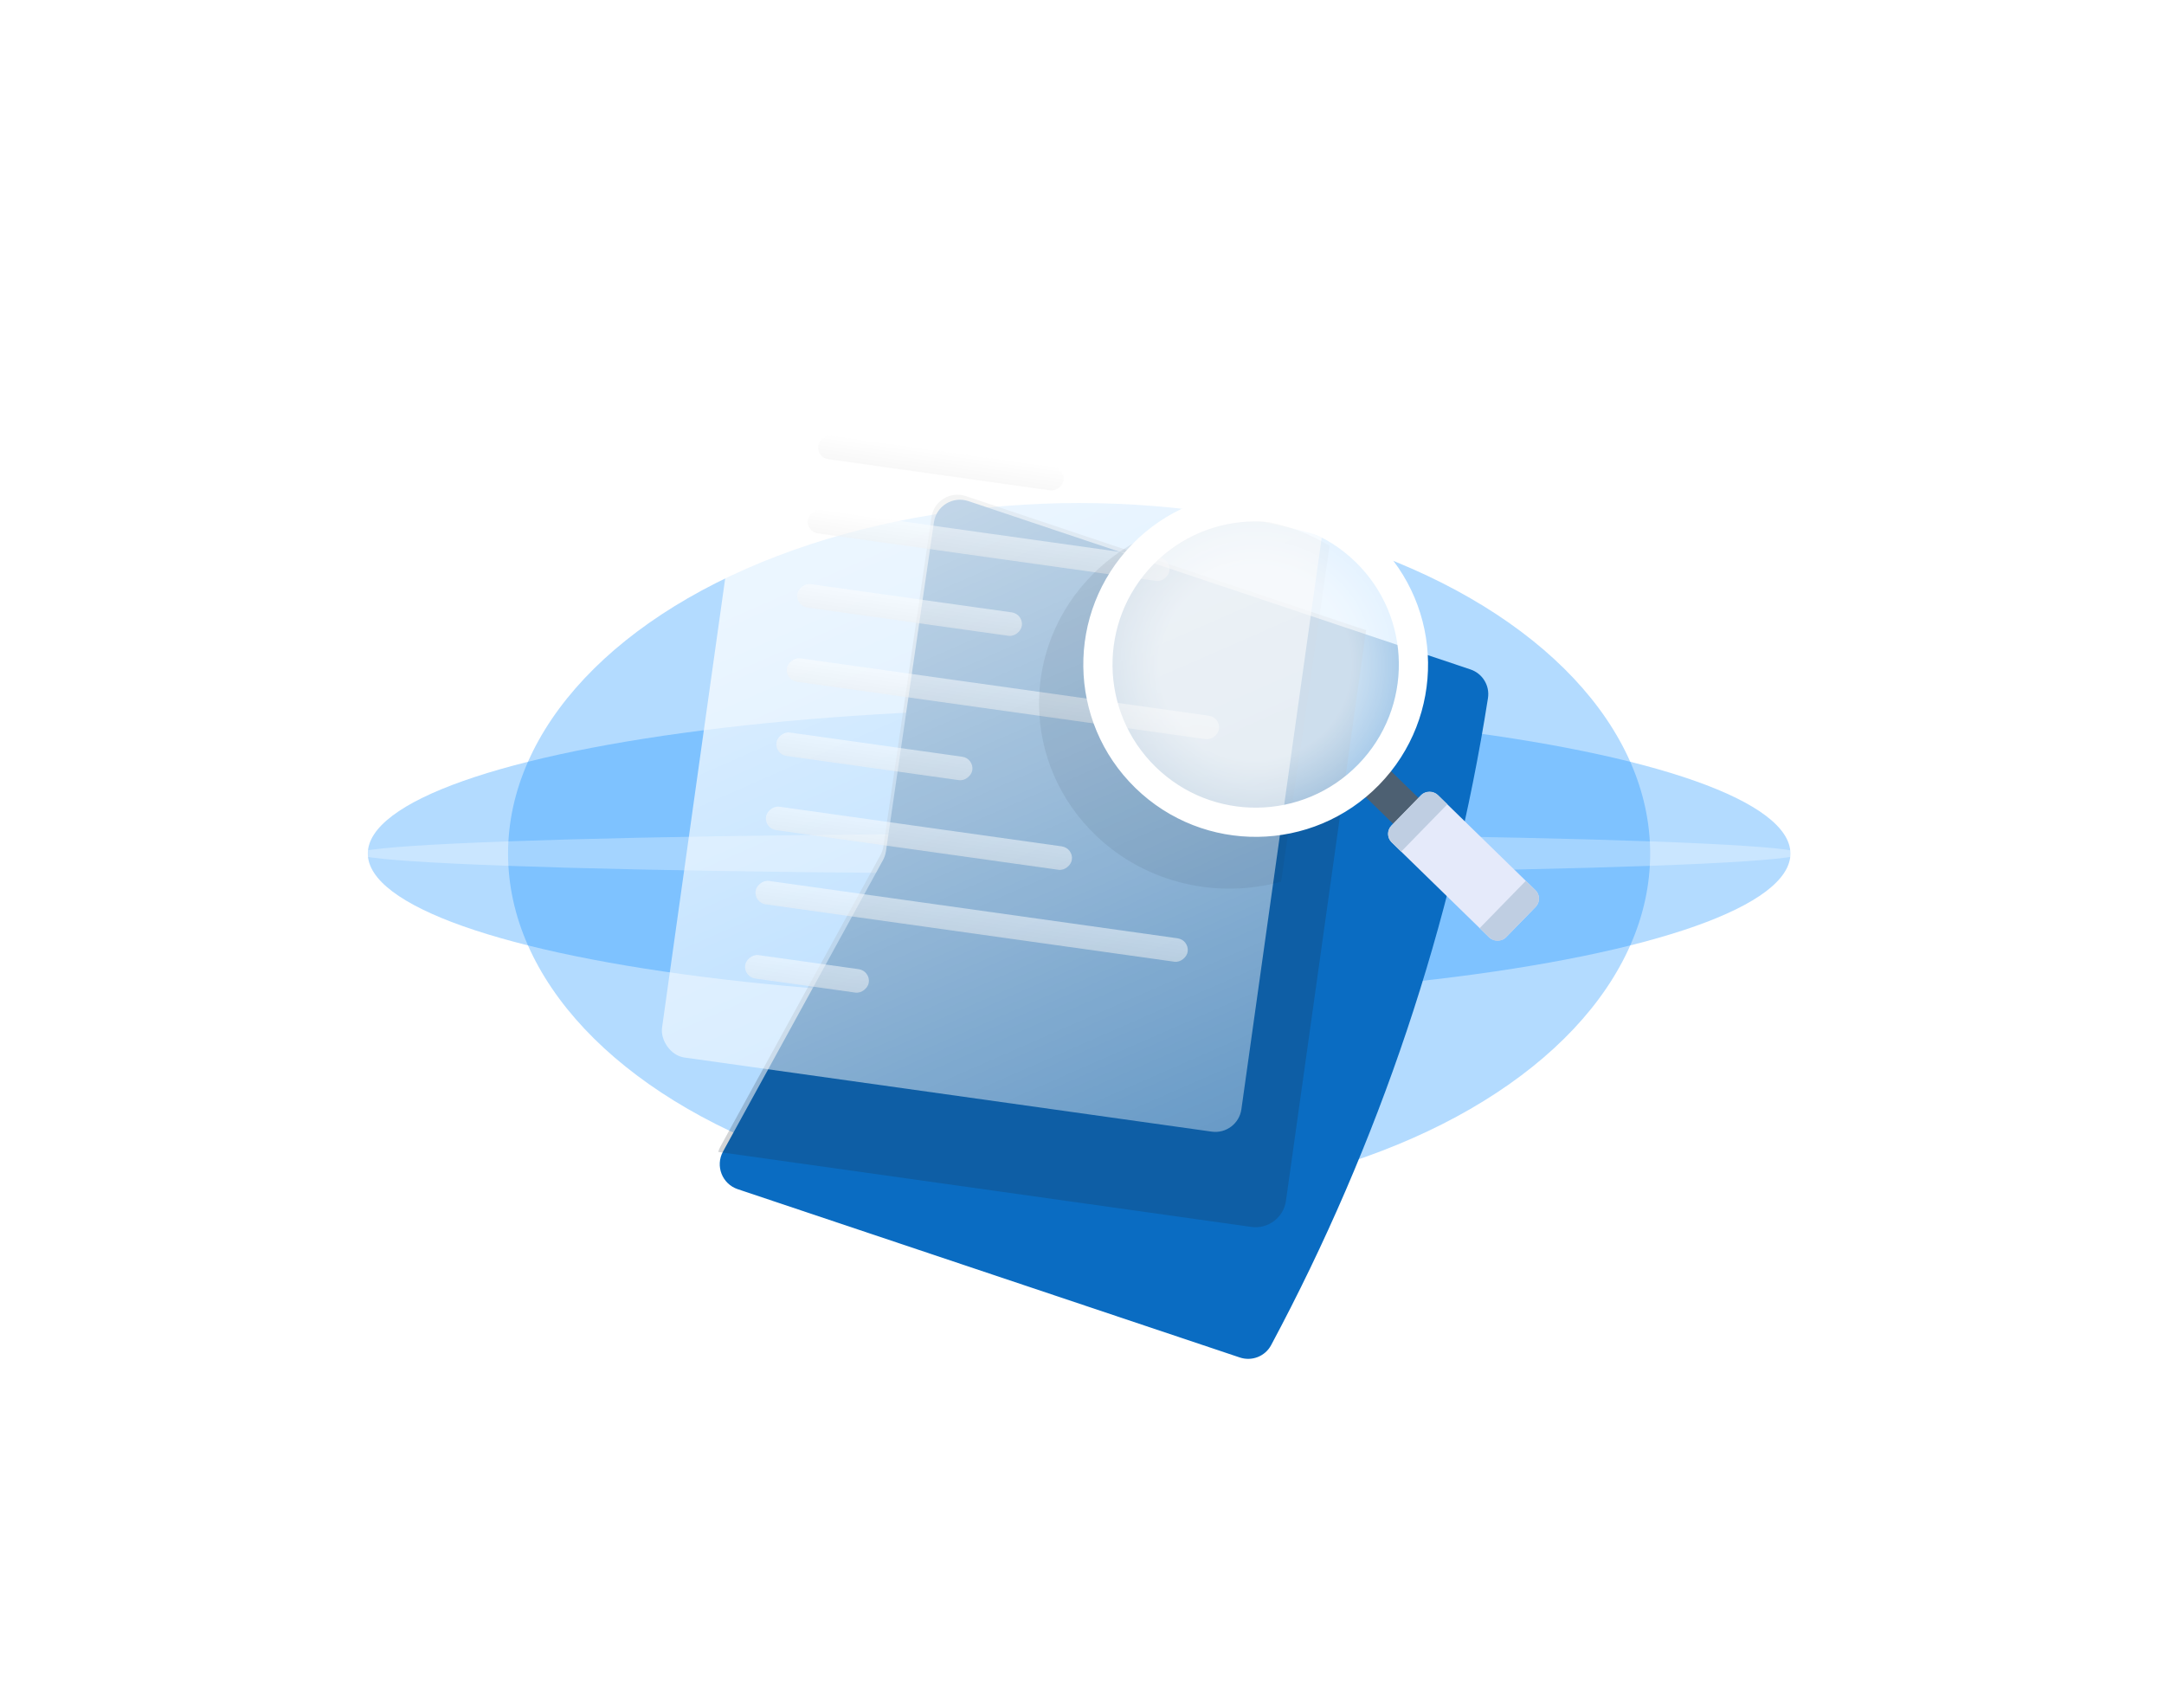 <svg width="375" height="296" viewBox="0 0 375 296" fill="none" xmlns="http://www.w3.org/2000/svg">
<g filter="url(#filter0_f_268_3421)">
<ellipse cx="187" cy="147.905" rx="98.958" ry="60.744" fill="#0088FF" fill-opacity="0.3"/>
</g>
<g filter="url(#filter1_f_268_3421)">
<ellipse cx="187" cy="147.905" rx="123.264" ry="25.165" fill="#0088FF" fill-opacity="0.3"/>
</g>
<g filter="url(#filter2_f_268_3421)">
<ellipse cx="187" cy="147.905" rx="125" ry="3.471" fill="white" fill-opacity="0.3"/>
</g>
<g filter="url(#filter3_bii_268_3421)">
<path d="M161.407 89.621C161.817 86.81 164.671 85.056 167.364 85.958L254.375 115.123C256.465 115.823 257.757 117.92 257.416 120.098C251.267 159.312 238.563 197.211 219.838 232.21C218.798 234.153 216.503 235.048 214.413 234.347L127.402 205.183C124.709 204.28 123.489 201.16 124.856 198.669L152.58 148.166C152.842 147.689 153.016 147.169 153.095 146.631L161.407 89.621Z" fill="#0A6CC2"/>
</g>
<g filter="url(#filter4_f_268_3421)">
<path fill-rule="evenodd" clip-rule="evenodd" d="M124.458 199.598C124.55 199.282 124.678 198.97 124.844 198.667L152.575 148.163C152.836 147.686 153.01 147.167 153.089 146.629L161.407 89.62C161.817 86.81 164.67 85.055 167.364 85.958L236.73 109.2L222.847 208.061C222.438 210.973 219.748 213.001 216.839 212.592L124.458 199.598Z" fill="#1F2933" fill-opacity="0.2"/>
</g>
<g filter="url(#filter5_bii_268_3421)">
<rect x="131.65" y="57.657" width="101.384" height="126.177" rx="4.557" transform="rotate(8 131.65 57.657)" fill="url(#paint0_linear_268_3421)" fill-opacity="0.74"/>
</g>
<rect width="42.951" height="4.1" rx="2.05" transform="matrix(0.99 0.139 0.139 -0.99 141.494 79.279)" fill="url(#paint1_linear_268_3421)" fill-opacity="0.5"/>
<rect width="21.644" height="4.1" rx="2.05" transform="matrix(0.99 0.139 0.139 -0.99 128.842 169.269)" fill="url(#paint2_linear_268_3421)" fill-opacity="0.5"/>
<rect width="63.324" height="4.1" rx="2.05" transform="matrix(0.99 0.139 0.139 -0.99 139.686 92.135)" fill="url(#paint3_linear_268_3421)" fill-opacity="0.5"/>
<rect width="39.308" height="4.1" rx="2.05" transform="matrix(0.99 0.139 0.139 -0.99 137.879 104.99)" fill="url(#paint4_linear_268_3421)" fill-opacity="0.5"/>
<rect width="75.639" height="4.1" rx="2.05" transform="matrix(0.99 0.139 0.139 -0.99 136.072 117.846)" fill="url(#paint5_linear_268_3421)" fill-opacity="0.5"/>
<rect width="53.54" height="4.1" rx="2.05" transform="matrix(0.99 0.139 0.139 -0.99 132.457 143.557)" fill="url(#paint6_linear_268_3421)" fill-opacity="0.5"/>
<rect width="34.291" height="4.1" rx="2.05" transform="matrix(0.99 0.139 0.139 -0.99 134.264 130.701)" fill="url(#paint7_linear_268_3421)" fill-opacity="0.5"/>
<rect width="75.639" height="4.1" rx="2.05" transform="matrix(0.99 0.139 0.139 -0.99 130.649 156.413)" fill="url(#paint8_linear_268_3421)" fill-opacity="0.5"/>
<g filter="url(#filter6_f_268_3421)">
<path fill-rule="evenodd" clip-rule="evenodd" d="M230.403 94.578L222.005 152.771C211.034 155.784 198.758 153.167 190.01 144.861C176.972 132.482 176.707 112.155 189.419 99.458C200.423 88.466 217.544 86.797 230.403 94.578Z" fill="#1F2933" fill-opacity="0.08"/>
</g>
<rect width="6.28" height="33.986" transform="matrix(0.698 -0.716 0.716 0.698 234.849 136.343)" fill="#4D6072"/>
<ellipse opacity="0.9" cx="25.674" cy="25.674" rx="25.674" ry="25.674" transform="matrix(0.698 -0.716 0.716 0.698 181.286 115.605)" fill="url(#paint9_radial_268_3421)" fill-opacity="0.6"/>
<ellipse cx="25.674" cy="25.674" rx="25.674" ry="25.674" transform="matrix(0.698 -0.716 0.716 0.698 181.286 115.605)" fill="url(#paint10_radial_268_3421)" fill-opacity="0.6"/>
<path d="M238.675 135.687C250.024 124.05 249.788 105.419 238.147 94.073C226.506 82.728 207.868 82.964 196.519 94.601C185.17 106.238 185.406 124.87 197.047 136.215C208.688 147.561 227.325 147.324 238.675 135.687ZM235.219 97.075C245.202 106.804 245.405 122.782 235.672 132.761C225.939 142.74 209.957 142.943 199.974 133.214C189.992 123.484 189.789 107.507 199.522 97.528C209.254 87.548 225.237 87.346 235.219 97.075Z" fill="white" stroke="white" stroke-width="0.868"/>
<rect width="11.452" height="27.726" rx="2.05" transform="matrix(0.698 -0.716 0.716 0.698 239.692 144.521)" fill="#E5EAFA"/>
<path fill-rule="evenodd" clip-rule="evenodd" d="M250.809 139.364L249.156 137.753C248.346 136.963 247.047 136.979 246.257 137.79L241.124 143.053C240.333 143.864 240.35 145.161 241.161 145.952L242.813 147.562L250.809 139.364ZM264.411 152.621L266.075 154.243C266.886 155.033 266.903 156.331 266.112 157.142L260.979 162.405C260.189 163.215 258.89 163.232 258.079 162.441L256.416 160.82L264.411 152.621Z" fill="#BFCEE2"/>
<defs>
<filter id="filter0_f_268_3421" x="1.236" y="0.355" width="371.528" height="295.099" filterUnits="userSpaceOnUse" color-interpolation-filters="sRGB">
<feFlood flood-opacity="0" result="BackgroundImageFix"/>
<feBlend mode="normal" in="SourceGraphic" in2="BackgroundImageFix" result="shape"/>
<feGaussianBlur stdDeviation="43.403" result="effect1_foregroundBlur_268_3421"/>
</filter>
<filter id="filter1_f_268_3421" x="-23.07" y="35.934" width="420.139" height="223.942" filterUnits="userSpaceOnUse" color-interpolation-filters="sRGB">
<feFlood flood-opacity="0" result="BackgroundImageFix"/>
<feBlend mode="normal" in="SourceGraphic" in2="BackgroundImageFix" result="shape"/>
<feGaussianBlur stdDeviation="43.403" result="effect1_foregroundBlur_268_3421"/>
</filter>
<filter id="filter2_f_268_3421" x="27.278" y="109.711" width="319.444" height="76.387" filterUnits="userSpaceOnUse" color-interpolation-filters="sRGB">
<feFlood flood-opacity="0" result="BackgroundImageFix"/>
<feBlend mode="normal" in="SourceGraphic" in2="BackgroundImageFix" result="shape"/>
<feGaussianBlur stdDeviation="17.361" result="effect1_foregroundBlur_268_3421"/>
</filter>
<filter id="filter3_bii_268_3421" x="112.139" y="73.567" width="157.484" height="173.17" filterUnits="userSpaceOnUse" color-interpolation-filters="sRGB">
<feFlood flood-opacity="0" result="BackgroundImageFix"/>
<feGaussianBlur in="BackgroundImageFix" stdDeviation="6.076"/>
<feComposite in2="SourceAlpha" operator="in" result="effect1_backgroundBlur_268_3421"/>
<feBlend mode="normal" in="SourceGraphic" in2="effect1_backgroundBlur_268_3421" result="shape"/>
<feColorMatrix in="SourceAlpha" type="matrix" values="0 0 0 0 0 0 0 0 0 0 0 0 0 0 0 0 0 0 127 0" result="hardAlpha"/>
<feOffset dx="0.868" dy="1.736"/>
<feGaussianBlur stdDeviation="0.868"/>
<feComposite in2="hardAlpha" operator="arithmetic" k2="-1" k3="1"/>
<feColorMatrix type="matrix" values="0 0 0 0 1 0 0 0 0 1 0 0 0 0 1 0 0 0 0.08 0"/>
<feBlend mode="normal" in2="shape" result="effect2_innerShadow_268_3421"/>
<feColorMatrix in="SourceAlpha" type="matrix" values="0 0 0 0 0 0 0 0 0 0 0 0 0 0 0 0 0 0 127 0" result="hardAlpha"/>
<feOffset dx="-0.434" dy="-0.868"/>
<feGaussianBlur stdDeviation="1.736"/>
<feComposite in2="hardAlpha" operator="arithmetic" k2="-1" k3="1"/>
<feColorMatrix type="matrix" values="0 0 0 0 0 0 0 0 0 0 0 0 0 0 0 0 0 0 0.2 0"/>
<feBlend mode="normal" in2="effect2_innerShadow_268_3421" result="effect3_innerShadow_268_3421"/>
</filter>
<filter id="filter4_f_268_3421" x="107.097" y="68.358" width="146.994" height="161.647" filterUnits="userSpaceOnUse" color-interpolation-filters="sRGB">
<feFlood flood-opacity="0" result="BackgroundImageFix"/>
<feBlend mode="normal" in="SourceGraphic" in2="BackgroundImageFix" result="shape"/>
<feGaussianBlur stdDeviation="8.681" result="effect1_foregroundBlur_268_3421"/>
</filter>
<filter id="filter5_bii_268_3421" x="111.206" y="54.774" width="123.723" height="144.825" filterUnits="userSpaceOnUse" color-interpolation-filters="sRGB">
<feFlood flood-opacity="0" result="BackgroundImageFix"/>
<feGaussianBlur in="BackgroundImageFix" stdDeviation="1.736"/>
<feComposite in2="SourceAlpha" operator="in" result="effect1_backgroundBlur_268_3421"/>
<feBlend mode="normal" in="SourceGraphic" in2="effect1_backgroundBlur_268_3421" result="shape"/>
<feColorMatrix in="SourceAlpha" type="matrix" values="0 0 0 0 0 0 0 0 0 0 0 0 0 0 0 0 0 0 127 0" result="hardAlpha"/>
<feOffset dx="-0.868" dy="-0.868"/>
<feGaussianBlur stdDeviation="0.868"/>
<feComposite in2="hardAlpha" operator="arithmetic" k2="-1" k3="1"/>
<feColorMatrix type="matrix" values="0 0 0 0 0 0 0 0 0 0 0 0 0 0 0 0 0 0 0.15 0"/>
<feBlend mode="normal" in2="shape" result="effect2_innerShadow_268_3421"/>
<feColorMatrix in="SourceAlpha" type="matrix" values="0 0 0 0 0 0 0 0 0 0 0 0 0 0 0 0 0 0 127 0" result="hardAlpha"/>
<feOffset dx="0.868" dy="0.868"/>
<feGaussianBlur stdDeviation="1.736"/>
<feComposite in2="hardAlpha" operator="arithmetic" k2="-1" k3="1"/>
<feColorMatrix type="matrix" values="0 0 0 0 1 0 0 0 0 1 0 0 0 0 1 0 0 0 0.25 0"/>
<feBlend mode="normal" in2="effect2_innerShadow_268_3421" result="effect3_innerShadow_268_3421"/>
</filter>
<filter id="filter6_f_268_3421" x="174.36" y="84.068" width="61.739" height="75.607" filterUnits="userSpaceOnUse" color-interpolation-filters="sRGB">
<feFlood flood-opacity="0" result="BackgroundImageFix"/>
<feBlend mode="normal" in="SourceGraphic" in2="BackgroundImageFix" result="shape"/>
<feGaussianBlur stdDeviation="2.848" result="effect1_foregroundBlur_268_3421"/>
</filter>
<linearGradient id="paint0_linear_268_3421" x1="233.728" y1="183.524" x2="171.317" y2="82.302" gradientUnits="userSpaceOnUse">
<stop stop-color="white" stop-opacity="0.5"/>
<stop offset="1" stop-color="white"/>
</linearGradient>
<linearGradient id="paint1_linear_268_3421" x1="21.476" y1="4.1" x2="21.476" y2="0" gradientUnits="userSpaceOnUse">
<stop stop-color="white"/>
<stop offset="1" stop-color="#F2F2F2"/>
</linearGradient>
<linearGradient id="paint2_linear_268_3421" x1="10.822" y1="4.1" x2="10.822" y2="0" gradientUnits="userSpaceOnUse">
<stop stop-color="white"/>
<stop offset="1" stop-color="#F2F2F2"/>
</linearGradient>
<linearGradient id="paint3_linear_268_3421" x1="31.662" y1="4.1" x2="31.662" y2="0" gradientUnits="userSpaceOnUse">
<stop stop-color="white"/>
<stop offset="1" stop-color="#F2F2F2"/>
</linearGradient>
<linearGradient id="paint4_linear_268_3421" x1="19.654" y1="4.1" x2="19.654" y2="0" gradientUnits="userSpaceOnUse">
<stop stop-color="white"/>
<stop offset="1" stop-color="#F2F2F2"/>
</linearGradient>
<linearGradient id="paint5_linear_268_3421" x1="37.82" y1="4.1" x2="37.82" y2="0" gradientUnits="userSpaceOnUse">
<stop stop-color="white"/>
<stop offset="1" stop-color="#F2F2F2"/>
</linearGradient>
<linearGradient id="paint6_linear_268_3421" x1="26.77" y1="4.1" x2="26.77" y2="0" gradientUnits="userSpaceOnUse">
<stop stop-color="white"/>
<stop offset="1" stop-color="#F2F2F2"/>
</linearGradient>
<linearGradient id="paint7_linear_268_3421" x1="17.146" y1="4.1" x2="17.146" y2="0" gradientUnits="userSpaceOnUse">
<stop stop-color="white"/>
<stop offset="1" stop-color="#F2F2F2"/>
</linearGradient>
<linearGradient id="paint8_linear_268_3421" x1="37.82" y1="4.1" x2="37.82" y2="0" gradientUnits="userSpaceOnUse">
<stop stop-color="white"/>
<stop offset="1" stop-color="#F2F2F2"/>
</linearGradient>
<radialGradient id="paint9_radial_268_3421" cx="0" cy="0" r="1" gradientUnits="userSpaceOnUse" gradientTransform="translate(25.674 25.674) rotate(180) scale(25.674 25.674)">
<stop offset="0.645" stop-color="white" stop-opacity="0.9"/>
<stop offset="1" stop-color="white" stop-opacity="0.7"/>
</radialGradient>
<radialGradient id="paint10_radial_268_3421" cx="0" cy="0" r="1" gradientUnits="userSpaceOnUse" gradientTransform="translate(25.674 25.674) rotate(180) scale(25.674 25.674)">
<stop offset="0.645" stop-color="white"/>
<stop offset="1" stop-color="white" stop-opacity="0.7"/>
</radialGradient>
</defs>
</svg>
